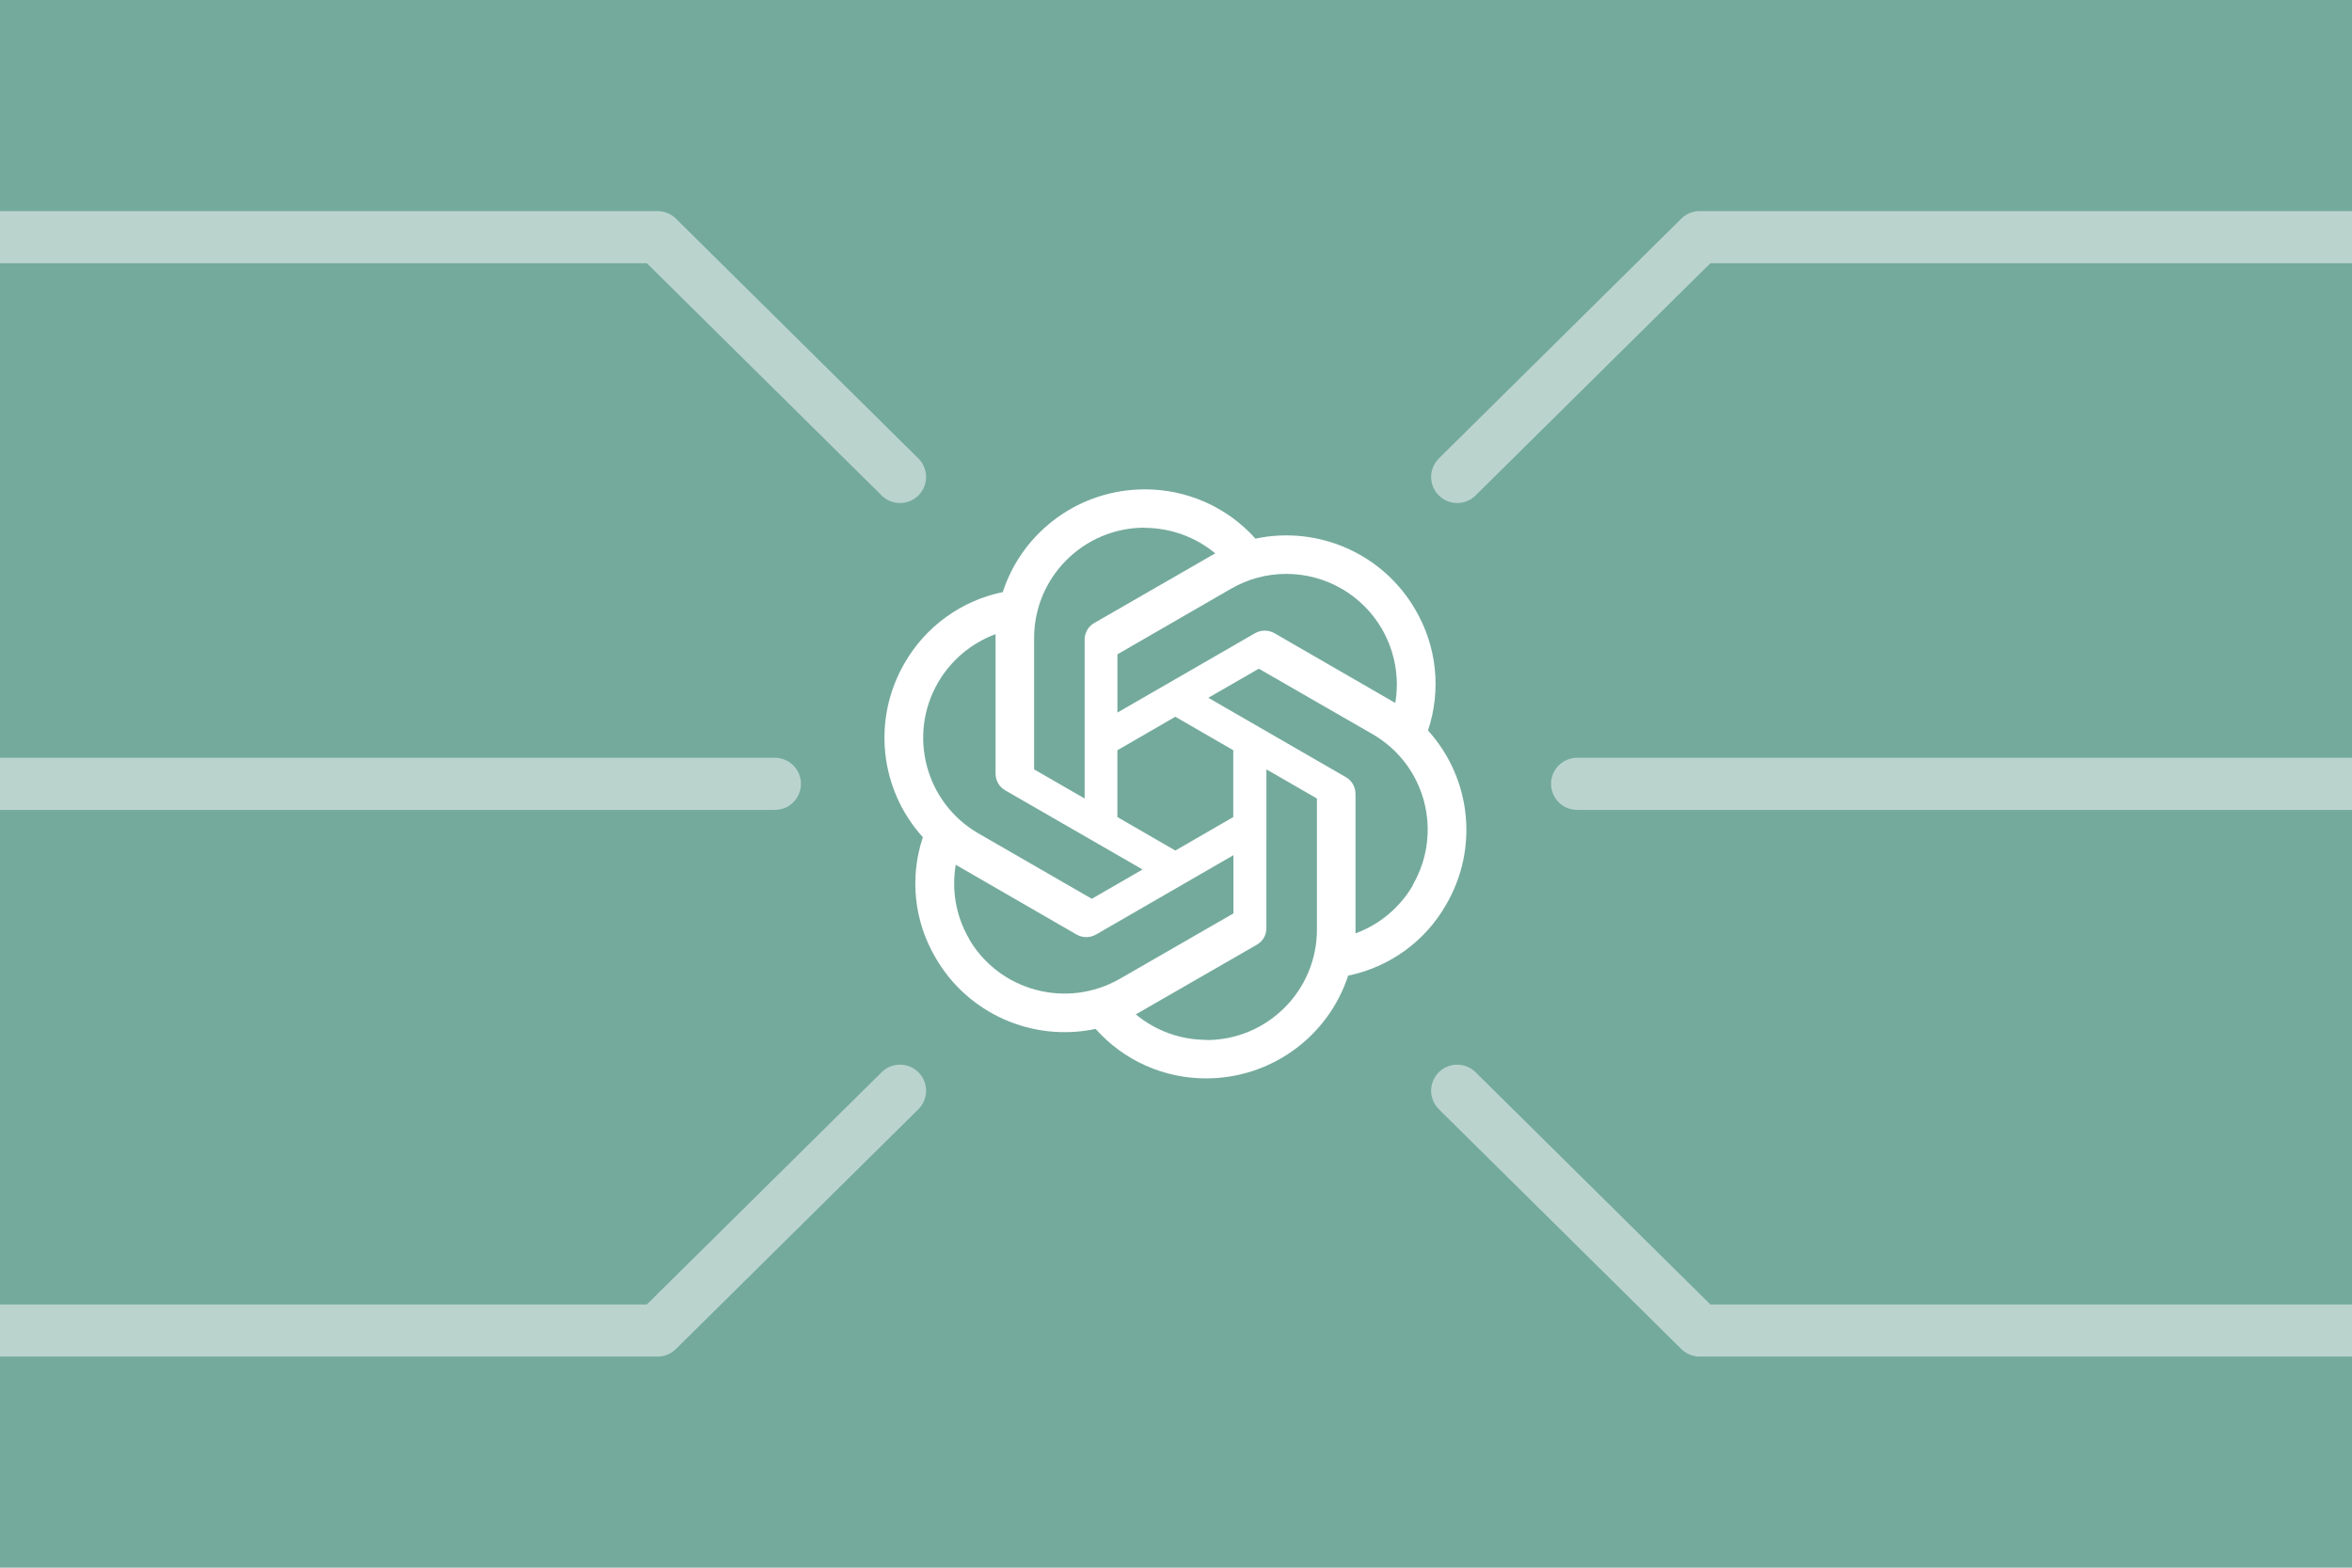 <?xml version="1.0" encoding="UTF-8" standalone="no"?>
<svg
   viewBox="0 0 3609 2406"
   version="1.1"
   id="svg70"
   width="3609"
   height="2406"
   preserveAspectRatio="xMidYMid"
   xmlns="http://www.w3.org/2000/svg"
   xmlns:svg="http://www.w3.org/2000/svg">
  <defs
     id="defs74" />
  <rect
     style="display:inline;fill:#74aa9c;fill-opacity:1;stroke-width:1.225"
     id="rect1499"
     width="3609"
     height="2406"
     x="0"
     y="0" />
  <g
     id="g265"
     style="display: none;">
    <path
       d=" m 1756.271,751.075 c -99,0 -186.95,63.65 -217.6,157.65 -63.65,13.1 -118.6,52.9 -150.8,109.3 -49.65,85.7 -38.3,193.45 28.2,266.9 -20.55,61.55 -13.5,128.85 19.3,184.6 49.35,86 148.65,130.1 245.8,109.6 43.05,48.5 104.9,76.15 169.8,75.9 99,0 186.95,-63.65 217.65,-157.65 63.75,-13.15 118.6,-52.95 150.5,-109.25 49.95,-85.7 38.6,-193.45 -27.9,-266.95 v -0.3 c 20.55,-61.55 13.5,-128.9 -19.3,-184.9 -49.35,-85.7 -148.65,-129.8 -245.5,-109.3 -43.3,-48.4 -105.25,-75.9 -170.15,-75.6 z m 0,58.75 -0.3,0.3 c 39.85,0 78.15,13.75 108.8,39.2 -1.25,0.6 -3.7,2.15 -5.5,3.05 l -180.25,103.8 c -9.2,5.2 -14.7,15 -14.7,25.7 v 243.65 l -77.55,-44.7 V 979.425 c -0.05,-93.55 75.8,-169.45 169.5,-169.6 z m 217.1,70.95 c 60.8,-0.1 117,32.25 147.35,84.9 19.6,34.3 26.95,74.4 20.2,113.25 -1.25,-0.9 -3.65,-2.15 -5.2,-3.05 l -180.2,-104.1 c -9.2,-5.2 -20.5,-5.2 -29.7,0 l -211.2,121.85 v -89.4 l 174.35,-100.7 c 25.65,-14.85 54.75,-22.7 84.4,-22.75 z m -445.75,92.5 v 213.95 c 0,10.7 5.5,20.2 14.7,25.7 l 210.85,121.5 -77.85,45 -174.1,-100.4 c -81,-46.9 -108.7,-150.45 -61.9,-231.4 19.85,-34.3 51.05,-60.6 88.3,-74.35 z m 403.95,53 174.4,100.4 c 81.25,46.85 108.8,150.3 61.9,231.4 l 0.3,0.3 c -19.9,34.3 -51.2,60.6 -88.25,74.1 v -214 c 0,-10.7 -5.5,-20.5 -14.7,-25.7 l -211.15,-121.85 z m -128.1,73.75 88.9,51.4 v 102.55 l -88.9,51.4 -88.9,-51.4 v -102.55 z m 139.75,80.8 77.55,44.7 v 201.1 c 0,93.65 -76,169.6 -169.5,169.6 v -0.3 c -39.55,0 -78.15,-13.8 -108.5,-39.2 1.25,-0.6 4,-2.15 5.5,-3.05 l 180.2,-103.75 c 9.2,-5.2 15,-15 14.7,-25.7 z m -50.6,131.65 v 89.4 l -174.4,100.4 c -81.25,46.55 -184.8,19 -231.7,-61.85 h 0.3 c -19.9,-34 -27,-74.4 -20.25,-113.25 1.25,0.9 3.7,2.15 5.2,3.05 l 180.2,104.1 c 9.2,5.2 20.5,5.2 29.7,0 z "
       fill="#ffffff"
       id="path68"
       style="display:inline;stroke-width:0.5" />
  </g>
  <g
     style=""
     id="g1539"
     transform="matrix(0.5,0,0,0.5,1202.621,601.525)">
    <g
       transform-origin="1203 1203"
       id="g944">
      <path
         id="rect1576"
         style="display:inline;fill:#ffffff;fill-opacity:1;stroke-width:1.003"
         d=" M 1107.301 299.1 C 909.301 299.1 733.399 426.401 672.1 614.4 C 544.8 640.6 434.9 720.2 370.5 833 C 271.2 1004.4 293.901 1219.901 426.9 1366.801 C 385.8 1489.901 399.9 1624.5 465.5 1736 C 564.2 1908 762.8 1996.199 957.1 1955.199 C 1043.199 2052.199 1166.899 2107.5 1296.699 2107 C 1494.699 2107 1670.6 1979.699 1732 1791.699 C 1859.5 1765.399 1969.2 1685.799 2033 1573.199 C 2132.9 1401.8 2110.199 1186.3 1977.199 1039.301 L 1977.199 1038.699 C 2018.299 915.599 2004.199 780.9 1938.6 668.9 C 1839.9 497.501 1641.299 409.301 1447.6 450.301 C 1361 353.501 1237.101 298.5 1107.301 299.1 Z " />
      <animateTransform
         attributeName="transform"
         attributeType="auto"
         type="scale"
         values="1 1;1.4 1.4;1 1;1 1"
         calcMode="spline"
         keyTimes="0; 0.1; 0.2; 1"
         keySplines=".25 0 .75 1;.25 0 .75 1;.25 0 .75 1"
         dur="5s"
         begin="0s"
         repeatCount="indefinite"
         additive="sum"
         accumulate="none"
         fill="freeze"
         id="animateTransform3429" />
      <animateTransform
         attributeName="transform"
         attributeType="auto"
         type="rotate"
         values="0 0 0;120 0 0;120 0 0"
         calcMode="spline"
         keyTimes="0; 0.2; 1"
         keySplines=".25 0 .75 1;.25 0 .75 1"
         dur="5s"
         begin="0s"
         repeatCount="indefinite"
         additive="sum"
         accumulate="none"
         fill="freeze"
         id="animateTransform7015" />
    </g>
  </g>
  <g
     style=""
     transform="matrix(0.5,0,0,0.5,1202.621,601.525)"
     id="g1536">
    <g
       id="g275"
       transform-origin="1203 1203">
      <path
         style="display:inline;fill:#74aa9c;fill-opacity:1;stroke-width:1.092"
         d=" M 1380 1421.9 L 958.1 1665.6 C 939.7 1676 917.099 1676 898.699 1665.6 L 538.301 1457.4 C 535.301 1455.6 530.4 1453.101 527.9 1451.301 C 514.4 1529.001 528.6 1609.801 568.4 1677.801 L 567.801 1677.801 C 661.601 1839.501 868.699 1894.6 1031.199 1801.5 L 1380 1600.699 Z "
         id="path1445" />
      <path
         style="display:inline;fill:#74aa9c;fill-opacity:1;stroke-width:1.092"
         d=" M 1481.199 1158.6 L 1481.099 1645.4 C 1481.699 1666.8 1470.099 1686.401 1451.699 1696.801 L 1091.3 1904.301 C 1088.3 1906.101 1082.8 1909.2 1080.3 1910.4 C 1141 1961.2 1218.201 1988.801 1297.3 1988.801 L 1297.3 1989.4 C 1484.3 1989.4 1636.3 1837.499 1636.3 1650.199 L 1636.3 1248 Z "
         id="path1443" />
      <path
         style="display:inline;fill:#74aa9c;fill-opacity:1;stroke-width:1.092"
         d=" M 1457.9 849.5 L 1302.9 938.801 L 1725.199 1182.5 C 1743.599 1192.9 1754.6 1212.5 1754.6 1233.9 L 1754.6 1661.9 C 1828.699 1634.9 1891.3 1582.299 1931.1 1513.699 L 1930.5 1513.1 C 2024.3 1350.9 1969.199 1144.001 1806.699 1050.301 Z "
         id="path1439" />
      <path
         style="display:inline;fill:#74aa9c;fill-opacity:1;stroke-width:1.092"
         d=" M 650 743.5 C 575.5 771 513.1 823.599 473.4 892.199 C 379.8 1054.099 435.199 1261.2 597.199 1355 L 945.4 1555.801 L 1101.1 1465.801 L 679.4 1222.801 C 661 1211.801 650 1192.8 650 1171.4 Z "
         id="path1437" />
      <path
         style="display:inline;fill:#74aa9c;fill-opacity:1;stroke-width:1.092"
         d=" M 1541.5 558.5 C 1482.2 558.6 1423.999 574.3 1372.699 604 L 1024 805.4 L 1024 984.199 L 1446.4 740.5 C 1464.8 730.1 1487.401 730.1 1505.801 740.5 L 1866.199 948.699 C 1869.299 950.499 1874.1 953.001 1876.6 954.801 C 1890.1 877.101 1875.399 796.901 1836.199 728.301 C 1775.499 623.001 1663.1 558.3 1541.5 558.5 Z "
         id="path1435" />
      <path
         style="display:inline;fill:#74aa9c;fill-opacity:1;stroke-width:1.092"
         d=" M 1107.301 416.6 C 919.901 416.9 768.201 568.701 768.301 755.801 L 768.301 1158.6 L 923.4 1248 L 923.4 760.699 C 923.4 739.299 934.401 719.701 952.801 709.301 L 1313.301 501.699 C 1316.901 499.899 1321.801 496.8 1324.301 495.6 C 1263.001 444.7 1186.399 417.199 1106.699 417.199 Z "
         id="path1433" />
      <animateTransform
         attributeName="transform"
         attributeType="auto"
         type="scale"
         values="1 1;1.2 1.2;1 1;1 1"
         calcMode="spline"
         keyTimes="0; 0.1; 0.2; 1"
         keySplines=".25 0 .75 1;.25 0 .75 1;.25 0 .75 1"
         dur="5s"
         begin="0s"
         repeatCount="indefinite"
         additive="sum"
         accumulate="none"
         fill="freeze"
         id="animateTransform3361" />
      <animateTransform
         attributeName="transform"
         attributeType="auto"
         type="rotate"
         values="0 0 0;-60 0 0;-60 0 0"
         calcMode="spline"
         keyTimes="0; 0.2; 1"
         keySplines=".25 0 .75 1;.25 0 .75 1"
         dur="5s"
         begin="0s"
         repeatCount="indefinite"
         additive="sum"
         accumulate="none"
         fill="freeze"
         id="animateTransform8138" />
    </g>
  </g>
  <g
     id="g268"
     transform="matrix(0.5,0,0,0.5,1202.621,601.525)">
    <g
       id="g7464"
       transform-origin="1203 1203">
      <path
         style="display:inline;fill:#74aa9c;fill-opacity:1;stroke-width:1.092"
         d=" M 1201.699 997 L 1023.9 1099.801 L 1023.9 1304.9 L 1201.699 1407.699 L 1379.5 1304.9 L 1379.5 1099.801 Z "
         id="path1441" />
      <animateTransform
         attributeName="transform"
         attributeType="auto"
         type="scale"
         values="1 1;1.1 1.1;1 1;1 1"
         calcMode="spline"
         keyTimes="0; 0.1; 0.2; 1"
         keySplines=".25 0 .75 1;.25 0 .75 1;.25 0 .75 1"
         dur="5s"
         begin="0s"
         repeatCount="indefinite"
         additive="sum"
         accumulate="none"
         fill="freeze"
         id="animateTransform8042" />
      <animateTransform
         attributeName="transform"
         attributeType="auto"
         type="rotate"
         values="0 0 0;180 0 0;180 0 0"
         calcMode="spline"
         keyTimes="0; 0.2; 1"
         keySplines=".5 0 .5 1;.5 0 .5 1"
         dur="5s"
         begin="0s"
         repeatCount="indefinite"
         additive="sum"
         accumulate="none"
         fill="freeze"
         id="animateTransform4890" />
    </g>
  </g>
  <g
     id="g1912"
     style="display:none;stroke:#fffdfd;stroke-opacity:1"
     transform="matrix(0.5,0,0,0.5,1202.621,601.525)">
    <g
       id="g1845"
       style="display:inline;stroke:#fffdfd;stroke-opacity:1">
      <path
         style="display:inline;fill:none;fill-opacity:1;stroke:#fffdfd;stroke-width:118.692;stroke-linecap:round;stroke-linejoin:round;stroke-dasharray:none;stroke-opacity:1"
         d=" M 1382.573,466.377 C 1278.579,382.528 1206.681,359.969 1108.671,359.352 890.436,357.096 734.786,519.313 707.997,718.11 l 1.136,463.768 454.09,262.736"
         id="path1843" />
    </g>
    <g
       id="g1916"
       style="display:inline;stroke:#fffdfd;stroke-opacity:1"
       transform="rotate(60,1202.985,1202.972)">
      <path
         style="display:inline;fill:none;fill-opacity:1;stroke:#fffdfd;stroke-width:118.692;stroke-linecap:round;stroke-linejoin:round;stroke-dasharray:none;stroke-opacity:1"
         d=" M 1382.573,466.377 C 1278.579,382.528 1206.681,359.969 1108.671,359.352 890.436,357.096 734.786,519.313 707.997,718.11 l 1.136,463.768 454.09,262.736"
         id="path1914" />
    </g>
    <g
       id="g1920"
       style="display:inline;stroke:#fffdfd;stroke-opacity:1"
       transform="rotate(120,1202.985,1202.972)">
      <path
         style="display:inline;fill:none;fill-opacity:1;stroke:#fffdfd;stroke-width:118.692;stroke-linecap:round;stroke-linejoin:round;stroke-dasharray:none;stroke-opacity:1"
         d=" M 1382.573,466.377 C 1278.579,382.528 1206.681,359.969 1108.671,359.352 890.436,357.096 734.786,519.313 707.997,718.11 l 1.136,463.768 454.09,262.736"
         id="path1918" />
    </g>
    <g
       id="g1924"
       style="display:inline;stroke:#fffdfd;stroke-opacity:1"
       transform="rotate(180,1202.985,1202.972)">
      <path
         style="display:inline;fill:none;fill-opacity:1;stroke:#fffdfd;stroke-width:118.692;stroke-linecap:round;stroke-linejoin:round;stroke-dasharray:none;stroke-opacity:1"
         d=" M 1382.573,466.377 C 1278.579,382.528 1206.681,359.969 1108.671,359.352 890.436,357.096 734.786,519.313 707.997,718.11 l 1.136,463.768 454.09,262.736"
         id="path1922" />
    </g>
    <g
       id="g1928"
       style="display:inline;stroke:#fffdfd;stroke-opacity:1"
       transform="rotate(-120,1202.985,1202.972)">
      <path
         style="display:inline;fill:none;fill-opacity:1;stroke:#fffdfd;stroke-width:118.692;stroke-linecap:round;stroke-linejoin:round;stroke-dasharray:none;stroke-opacity:1"
         d=" M 1382.573,466.377 C 1278.579,382.528 1206.681,359.969 1108.671,359.352 890.436,357.096 734.786,519.313 707.997,718.11 l 1.136,463.768 454.09,262.736"
         id="path1926" />
    </g>
    <g
       id="g1932"
       style="display:inline;stroke:#fffdfd;stroke-opacity:1"
       transform="rotate(-60,1202.985,1202.972)">
      <path
         style="display:inline;fill:none;fill-opacity:1;stroke:#fffdfd;stroke-width:118.692;stroke-linecap:round;stroke-linejoin:round;stroke-dasharray:none;stroke-opacity:1"
         d=" M 1382.573,466.377 C 1278.579,382.528 1206.681,359.969 1108.671,359.352 890.436,357.096 734.786,519.313 707.997,718.11 l 1.136,463.768 454.09,262.736"
         id="path1930" />
    </g>
  </g>
  <g
     id="g3328">
    <path
       style="fill:none;stroke:#fffdfd;stroke-width:80;stroke-linecap:round;stroke-linejoin:round;stroke-dasharray:1600, 400;opacity:0.5"
       d=" M 2236,732 2608,364 H 3660"
       id="path5743">
      <animate
         attributeType="auto"
         attributeName="stroke-dashoffset"
         values="2000;0;0"
         calcMode="spline"
         keyTimes="0; 0.6; 1"
         keySplines="0 0 1 1;0 0 1 1"
         dur="5s"
         begin="0s"
         repeatCount="indefinite"
         additive="replace"
         accumulate="none"
         fill="freeze"
         id="animate2615" />
    </path>
    <path
       style="fill:none;stroke:#fffdfd;stroke-width:80;stroke-linecap:round;stroke-linejoin:round;stroke-dasharray:1600, 400;opacity:0.5"
       d=" m 1381,1674 -372,368 H -51"
       id="path3332">
      <animate
         attributeType="auto"
         attributeName="stroke-dashoffset"
         values="2000;0;0"
         calcMode="spline"
         keyTimes="0; 0.6; 1"
         keySplines="0 0 1 1;0 0 1 1"
         dur="5s"
         begin="0s"
         repeatCount="indefinite"
         additive="replace"
         accumulate="none"
         fill="freeze"
         id="animate3811" />
    </path>
    <path
       style="fill:none;stroke:#fffdfd;stroke-width:80;stroke-linecap:round;stroke-linejoin:round;stroke-dasharray:1600, 400;opacity:0.5"
       d=" m 2236,1674 372,368 h 1052"
       id="path3334">
      <animate
         attributeType="auto"
         attributeName="stroke-dashoffset"
         values="2000;0;0"
         calcMode="spline"
         keyTimes="0; 0.6; 1"
         keySplines="0 0 1 1;0 0 1 1"
         dur="5s"
         begin="0s"
         repeatCount="indefinite"
         additive="replace"
         accumulate="none"
         fill="freeze"
         id="animate6700" />
    </path>
    <path
       style="fill:none;stroke:rgb(255, 253, 253);stroke-width:80;stroke-linecap:round;stroke-linejoin:round;stroke-dasharray:1600, 400;opacity:0.5"
       d=" M 1381,732 1009,364 H -51"
       id="path3336">
      <animate
         attributeType="auto"
         attributeName="stroke-dashoffset"
         values="2000;0;0"
         calcMode="spline"
         keyTimes="0; 0.6; 1"
         keySplines="0 0 1 1;0 0 1 1"
         dur="5s"
         begin="0s"
         repeatCount="indefinite"
         additive="replace"
         accumulate="none"
         fill="freeze"
         id="animate686" />
    </path>
    <path
       style="fill:none;stroke:rgb(255, 253, 253);stroke-width:80;stroke-linecap:round;stroke-linejoin:round;stroke-dasharray:1600, 400;opacity:0.5"
       d=" M 2420,1203 H 3660"
       id="path1818">
      <animate
         attributeType="auto"
         attributeName="stroke-dashoffset"
         values="2000;0;0"
         calcMode="spline"
         keyTimes="0;0.6;1"
         keySplines="0 0 1 1;0 0 1 1"
         dur="5s"
         begin="0s"
         repeatCount="indefinite"
         additive="replace"
         accumulate="none"
         fill="freeze"
         id="animate2676" />
    </path>
    <path
       style="fill:none;stroke:rgb(255, 253, 253);stroke-width:80;stroke-linecap:round;stroke-linejoin:round;stroke-dasharray:1600, 400;opacity:0.5"
       d=" M 1189,1203 H -51"
       id="path3340">
      <animate
         attributeType="auto"
         attributeName="stroke-dashoffset"
         values="2000;0;0"
         calcMode="spline"
         keyTimes="0;0.6;1"
         keySplines="0 0 1 1;0 0 1 1"
         dur="5s"
         begin="0s"
         repeatCount="indefinite"
         additive="replace"
         accumulate="none"
         fill="freeze"
         id="animate5372" />
    </path>
  </g>
</svg>
